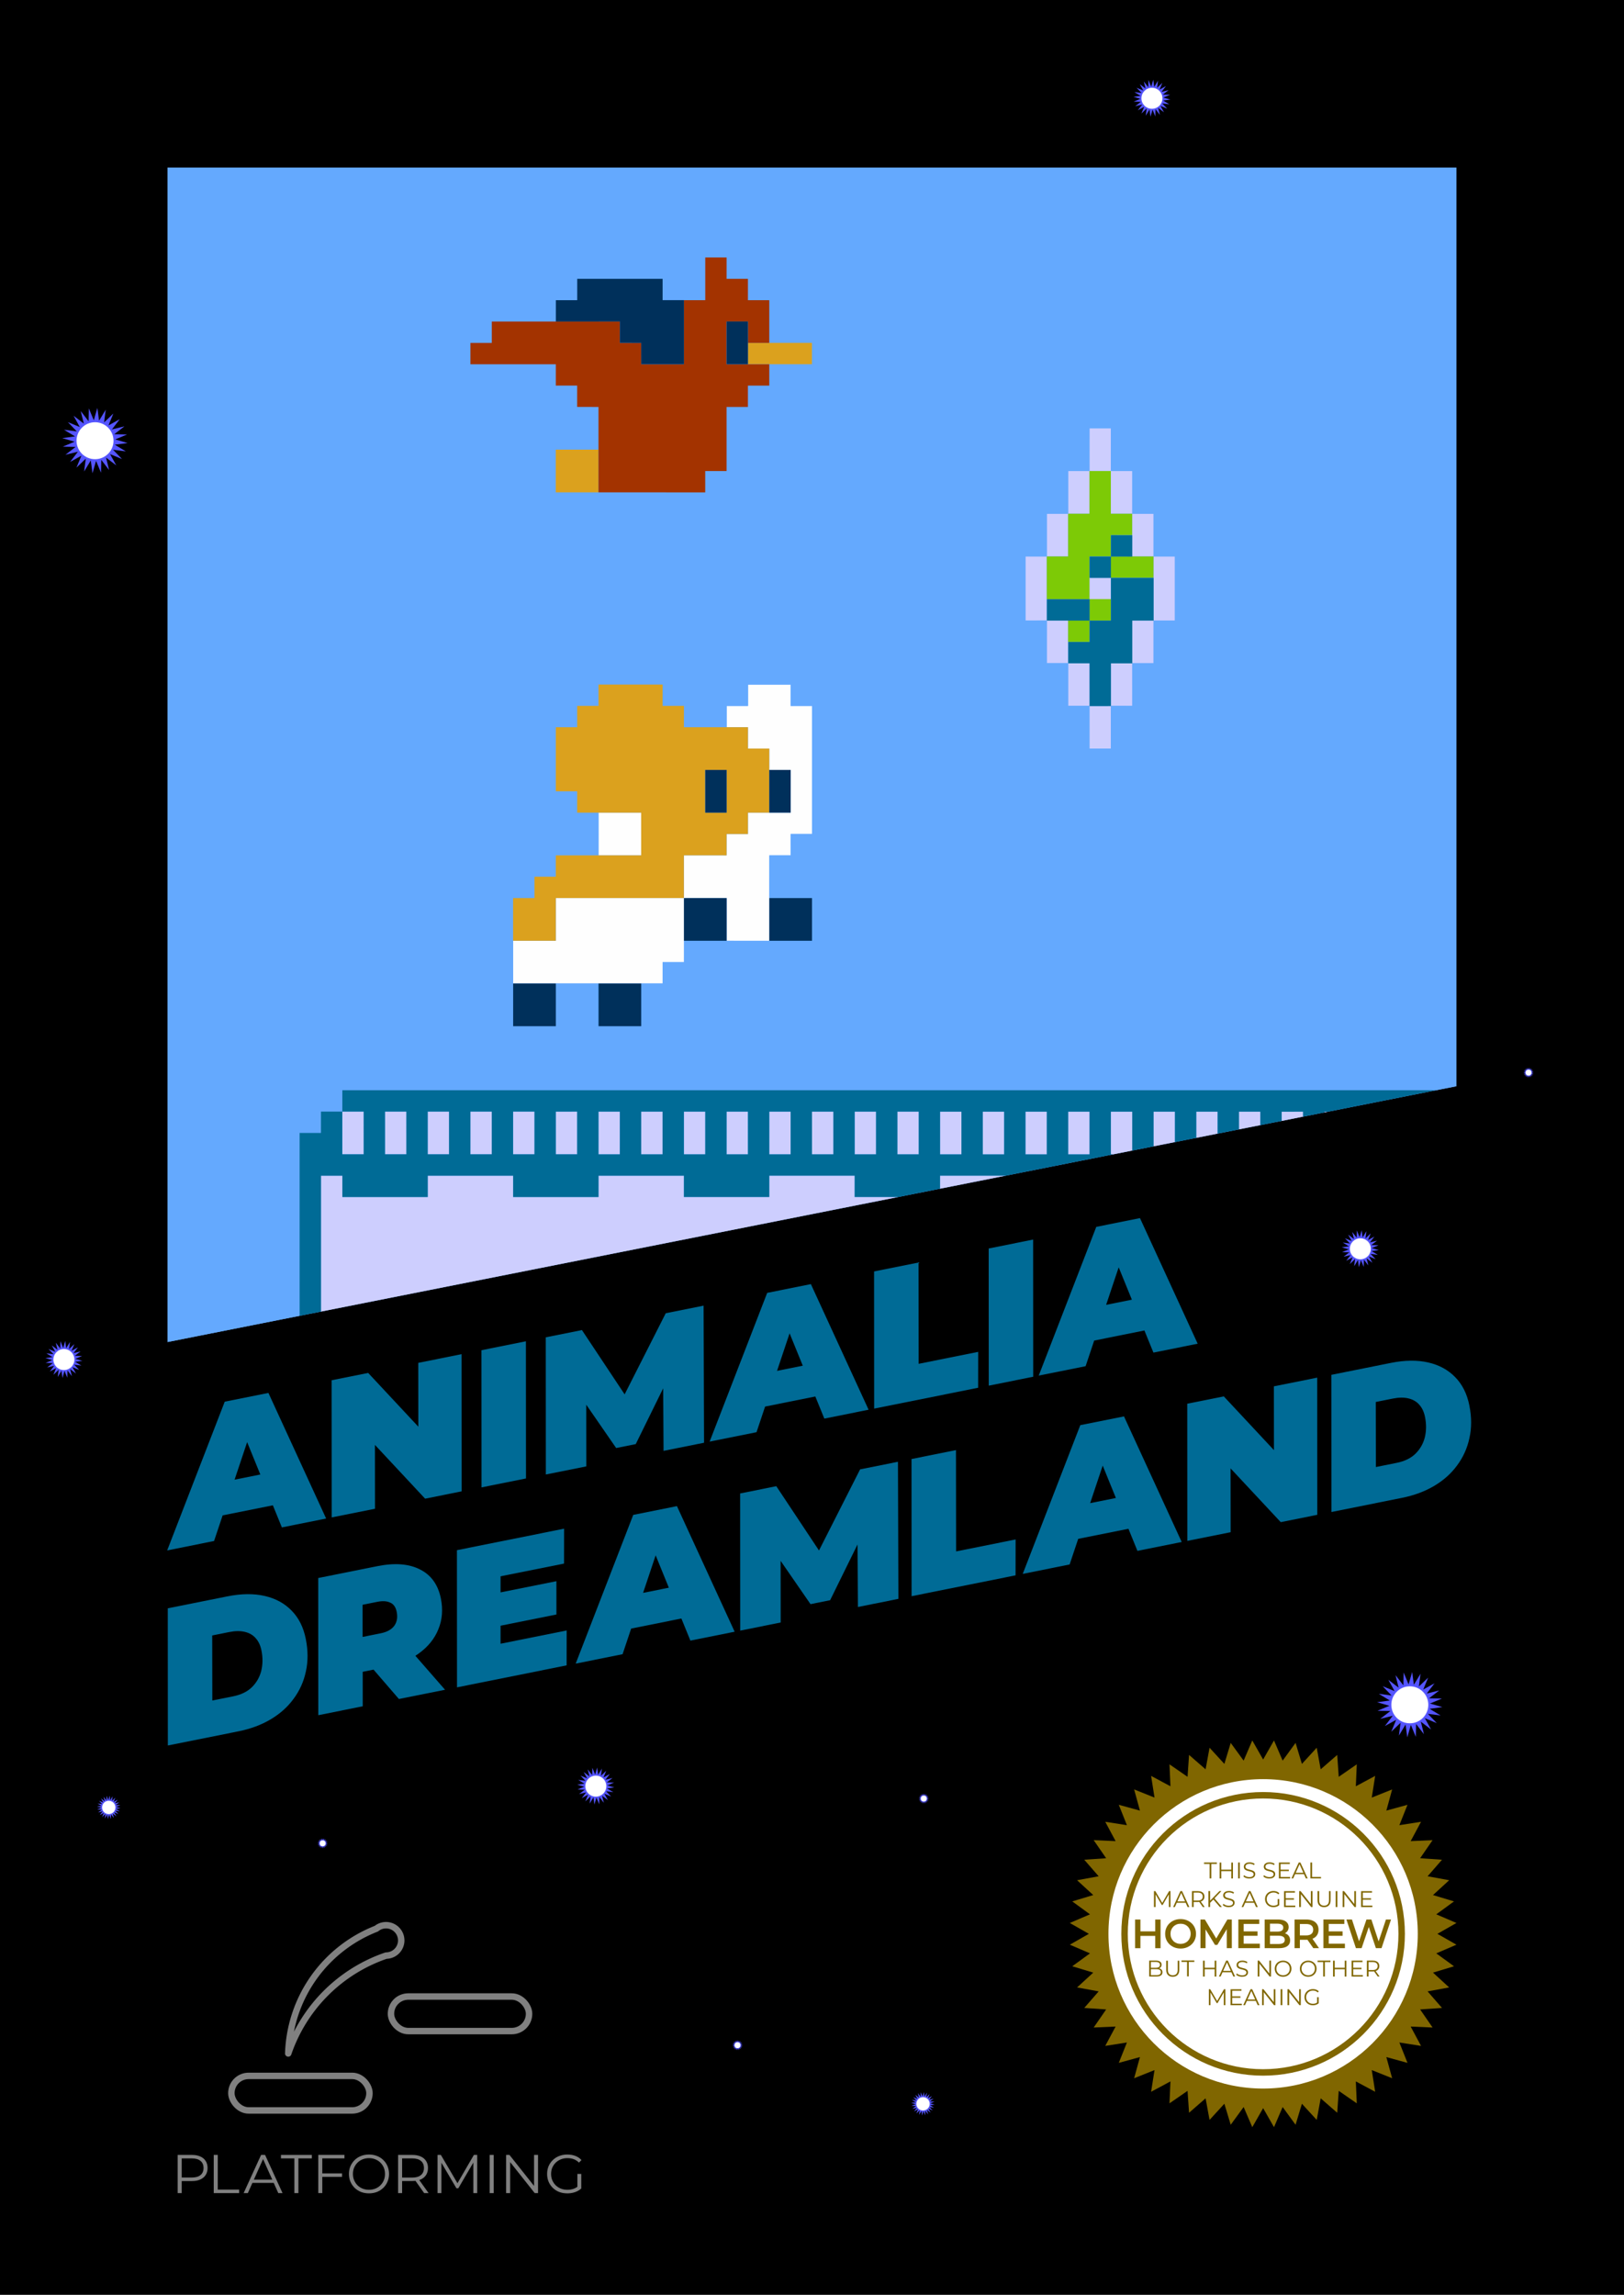 <?xml version="1.0" encoding="UTF-8"?>
<svg width="126mm" height="178mm" version="1.1" viewBox="0 0 126 178" xmlns="http://www.w3.org/2000/svg"><defs><filter id="b" x="-.05" y="-.05" width="1.1" height="1.1" color-interpolation-filters="sRGB"><feGaussianBlur stdDeviation="0.233"/></filter><filter id="a" x="-.182" y="-.182" width="1.364" height="1.364" color-interpolation-filters="sRGB"><feGaussianBlur stdDeviation="0.549"/></filter><clipPath id="c"><path d="m175.04-145.59 96.593-25.881 18.441 68.825-91.457 45.048z" fill="#64a9fe" stroke-linecap="round" stroke-linejoin="round" stroke-width=".332" style="paint-order:markers fill stroke"/></clipPath></defs>
<g id="s">
<path d="m51.594 69.585-2.189-0.285 1.529 1.592-2.04-0.842 1.065 1.933-1.753-1.341 0.528 2.143-1.346-1.75-0.044 2.207-0.847-2.038-0.614 2.12-0.291-2.188-1.142 1.889 0.285-2.189-1.592 1.529 0.842-2.04-1.933 1.065 1.341-1.753-2.143 0.528 1.75-1.346-2.207-0.044 2.038-0.847-2.12-0.614 2.188-0.291-1.889-1.142 2.189 0.285-1.529-1.592 2.04 0.842-1.065-1.933 1.753 1.341-0.528-2.143 1.346 1.75 0.044-2.207 0.847 2.038 0.614-2.12 0.291 2.188 1.142-1.889-0.285 2.189 1.592-1.529-0.842 2.04 1.933-1.065-1.341 1.753 2.143-0.528-1.75 1.346 2.207 0.044-2.038 0.847 2.12 0.614-2.188 0.291z" fill="#55f" filter="url(#b)" style="paint-order:markers fill stroke"/><circle transform="matrix(.874 0 0 .874 5.852 8.56)" cx="46.302" cy="67.733" r="3.622" fill="#fff" filter="url(#a)" style="mix-blend-mode:normal;paint-order:markers fill stroke"/></g>
<path id="st" d="m0 0v-1.122h-0.434v-0.113h0.998v0.113h-0.434v1.122z"/>
<path id="sh" d="m0 0h0.129v1.235h-0.129zm-0.773 1.235h-0.131v-1.235h0.131zm0.785-0.57h-0.799v-0.115h0.799z"/>
<path id="si" d="m0 0v-1.235h0.131v1.235z"/>
<path id="ss" d="m0 0q-0.138 0-0.265-0.044-0.125-0.046-0.194-0.116l0.051-0.101q0.065 0.064 0.175 0.108 0.111 0.042 0.233 0.042 0.116 0 0.189-0.028 0.074-0.03 0.108-0.079 0.035-0.049 0.035-0.109 0-0.072-0.042-0.116-0.041-0.044-0.108-0.069-0.067-0.026-0.148-0.046-0.081-0.019-0.162-0.041-0.081-0.023-0.15-0.06-0.067-0.037-0.109-0.097-0.041-0.062-0.041-0.161 0-0.092 0.048-0.168 0.049-0.078 0.15-0.123 0.101-0.048 0.258-0.048 0.104 0 0.206 0.03 0.102 0.028 0.176 0.079l-0.044 0.104q-0.079-0.053-0.169-0.078-0.088-0.025-0.171-0.025-0.111 0-0.183 0.03-0.072 0.03-0.108 0.081-0.034 0.049-0.034 0.113 0 0.072 0.041 0.116 0.042 0.044 0.109 0.069 0.069 0.025 0.15 0.044 0.081 0.019 0.161 0.042 0.081 0.023 0.148 0.06 0.069 0.035 0.109 0.095 0.042 0.06 0.042 0.157 0 0.09-0.049 0.168-0.049 0.076-0.152 0.123-0.101 0.046-0.259 0.046z"/>
<path id="se" d="m0 0h0.653v0.111h-0.653zm0.014 0.57h0.743v0.113h-0.873v-1.235h0.847v0.113h-0.716z"/>
<path id="sa" d="m0 0 0.564-1.235h0.129l0.564 1.235h-0.138l-0.519-1.159h0.053l-0.519 1.159zm0.222-0.33 0.039-0.106h0.718l0.039 0.106z"/>
<path id="sm" d="m0 0v-1.235h0.108l0.564 0.963h-0.056l0.559-0.963h0.108v1.235h-0.125v-1.039h0.03l-0.515 0.882h-0.062l-0.519-0.882h0.034v1.039z"/>
<path id="sr" d="m0 0v-1.235h0.462q0.157 0 0.27 0.051 0.113 0.049 0.173 0.145 0.062 0.093 0.062 0.228 0 0.131-0.062 0.226-0.06 0.093-0.173 0.145-0.113 0.049-0.27 0.049h-0.39l0.058-0.06v0.452zm0.843 0-0.318-0.448h0.141l0.319 0.448zm-0.713-0.441-0.058-0.062h0.386q0.185 0 0.28-0.081 0.097-0.081 0.097-0.228 0-0.148-0.097-0.229-0.095-0.081-0.28-0.081h-0.386l0.058-0.062z"/>
<path id="sg" d="m0 0q-0.141 0-0.261-0.046-0.118-0.048-0.206-0.132-0.086-0.085-0.136-0.199-0.048-0.115-0.048-0.25t0.048-0.25q0.049-0.115 0.138-0.199 0.088-0.085 0.206-0.131 0.12-0.048 0.261-0.048t0.258 0.044q0.118 0.044 0.201 0.134l-0.081 0.083q-0.078-0.078-0.171-0.111-0.093-0.034-0.201-0.034-0.115 0-0.212 0.039-0.095 0.037-0.168 0.108-0.07 0.069-0.111 0.162-0.039 0.092-0.039 0.203 0 0.109 0.039 0.203 0.041 0.093 0.111 0.164 0.072 0.069 0.168 0.108 0.097 0.037 0.21 0.037 0.106 0 0.199-0.032 0.095-0.032 0.175-0.108l0.074 0.099q-0.088 0.078-0.206 0.118-0.118 0.039-0.247 0.039zm0.328-0.173v-0.455h0.125v0.471z"/>
<path id="sn" d="m0 0v-1.235h0.108l0.852 1.072h-0.056v-1.072h0.129v1.235h-0.108l-0.85-1.072h0.056v1.072z"/>
<path id="su" d="m0 0q-0.236 0-0.372-0.136t-0.136-0.402v-0.707h0.131v0.702q0 0.219 0.099 0.323 0.099 0.104 0.279 0.104 0.182 0 0.28-0.104 0.099-0.104 0.099-0.323v-0.702h0.127v0.707q0 0.266-0.136 0.402-0.134 0.136-0.37 0.136z"/>
<path id="so" d="m0 0q-0.139 0-0.259-0.046-0.118-0.048-0.206-0.132-0.086-0.086-0.136-0.199-0.048-0.115-0.048-0.25t0.048-0.249q0.049-0.115 0.136-0.199 0.088-0.086 0.206-0.132 0.118-0.048 0.259-0.048 0.139 0 0.258 0.048 0.118 0.046 0.205 0.131 0.088 0.085 0.136 0.199 0.049 0.115 0.049 0.25t-0.049 0.25q-0.048 0.115-0.136 0.199-0.086 0.085-0.205 0.132-0.118 0.046-0.258 0.046zm0-0.116q0.111 0 0.205-0.037 0.095-0.039 0.164-0.108 0.07-0.071 0.109-0.162 0.039-0.093 0.039-0.205 0-0.111-0.039-0.203-0.039-0.093-0.109-0.162-0.069-0.07-0.164-0.108-0.093-0.039-0.205-0.039-0.111 0-0.206 0.039-0.095 0.037-0.166 0.108-0.069 0.069-0.109 0.162-0.039 0.092-0.039 0.203 0 0.109 0.039 0.203 0.041 0.093 0.109 0.164 0.071 0.069 0.166 0.108 0.095 0.037 0.206 0.037z"/>
<path id="me" d="m0 0h1.105v0.34h-1.105zm0.032 0.953h1.254v0.346h-1.667v-2.223h1.622v0.346h-1.21z"/>
<path id="la" d="m0 0 4.466-11.537 3.39-0.68 4.478 9.743-3.434 0.689-3.384-8.306 1.345-0.27-3.222 9.63zm2.653-2.387 0.875-2.76 4.706-0.944 0.878 2.408z"/>
<path id="ln" d="m0 0-0.006-10.64 2.835-0.569 5.092 5.455-1.198 0.24-0.007-6.475 3.361-0.674 0.006 10.64-2.835 0.569-5.092-5.455 1.198-0.24 0.007 6.475z"/>
<path id="li" d="m0 0-0.006-10.64 3.449-0.692 0.006 10.64z"/>
<path id="lm" d="m0 0-0.006-10.64 2.806-0.563 4.072 6.13-1.491 0.299 3.921-7.734 2.937-0.589 0.035 10.634-3.142 0.63-0.035-5.709 0.491-0.129-2.613 5.313-1.52 0.305-2.914-4.219 0.593-0.073 0.006 5.715z"/>
<path id="ll" d="m0 0-6e-3 -10.64 3.449-0.692 0.01 7.857 4.618-0.926-0.004 2.783z"/>
<path id="ld" d="m0 0-0.006-10.64 4.618-0.926q1.622-0.325 2.897-0.034 1.275 0.292 2.099 1.145 0.822 0.838 1.092 2.183 0.273 1.359 0.007 2.537-0.251 1.175-0.958 2.123-0.692 0.945-1.779 1.588t-2.49 0.925zm3.45-3.489 1.607-0.322q0.921-0.185 1.455-0.702 0.546-0.535 0.733-1.272 0.184-0.751 0.017-1.584-0.12-0.599-0.451-0.959-0.316-0.362-0.842-0.485-0.512-0.125-1.213 0.015l-1.315 0.264z"/>
<rect id="p" x="0" y="0" width="10.714" height="2.679" rx="1.339"/>
<g transform="translate(-23,178)"><rect transform="scale(-1,1)" x="-149" y="-178" width="126" height="178" style="paint-order:markers fill stroke"/>
</g><g transform="translate(-23 -34.5)"><g transform="matrix(.453 0 0 .453 9.39 37.99)">
<use href="#s" x="0" y="0"/>
</g><g transform="matrix(.257 0 0 .257 116.64 113.95)">
<use href="#s" x="0" y="0"/>
</g><g transform="matrix(.257 0 0 .257 16.054 122.54)">
<use href="#s" x="0" y="0"/>
</g><g transform="matrix(.257 0 0 .257 57.325 155.63)">
<use href="#s" x="0" y="0"/>
</g><g transform="matrix(.163 0 0 .163 87.063 186.64)">
<use href="#s" x="0" y="0"/>
</g><g transform="matrix(.163 0 0 .163 23.888 163.65)">
<use href="#s" x="0" y="0"/>
</g><g transform="matrix(.257 0 0 .257 100.47 24.71)">
<use href="#s" x="0" y="0"/>
</g><g transform="matrix(.072 0 0 .072 76.887 188.26)">
<use href="#s" x="0" y="0"/>
</g><g transform="matrix(.072 0 0 .072 91.338 169.13)">
<use href="#s" x="0" y="0"/>
</g><g transform="matrix(.072 0 0 .072 44.698 172.6)">
<use href="#s" x="0" y="0"/>
</g><g transform="matrix(.072 0 0 .072 138.26 112.82)">
<use href="#s" x="0" y="0"/>
</g><g transform="matrix(.453 0 0 .453 111.4 136.04)">
<use href="#s" x="0" y="0"/>
</g>
</g><g transform="translate(-23 -34.5)">
<path transform="translate(3.9096e-7 212.5)" d="m36-165h100v71.253l-100 19.843z" fill="#64a9fe" stroke-linecap="round" stroke-linejoin="round" stroke-width=".332" style="paint-order:markers fill stroke"/><g transform="rotate(15 -627.81 -577.11)" clip-path="url(#c)" stroke-width=".052">
<path d="m216.89-93.001-0.429-1.6 3.2-0.857-0.857-3.2 9.599-2.572-0.857-3.2 3.2-0.857-0.214-0.8-0.214-0.8 1.6-0.429-0.214-0.8-0.214-0.8 3.2-0.857-0.429-1.6-0.429-1.6-0.8 0.214-0.8 0.214-0.214-0.8-0.214-0.8-1.6 0.429-0.214-0.8-0.214-0.8-0.8 0.214-0.8 0.214-0.214-0.8-0.214-0.8 0.8-0.214 0.8-0.214-0.214-0.8-0.214-0.8 3.2-0.857 0.214 0.8 0.214 0.8 1.6-0.429 2.572 9.599-1.6 0.429 0.429 1.6-0.8 0.214-0.8 0.214 1.715 6.399-3.2 0.857-0.857-3.2-3.2 0.857 0.643 2.4 0.643 2.4-1.6 0.429 0.214 0.8 0.214 0.8-11.199 3.001zm3.827-11.314-0.429-1.6 3.2-0.857 0.857 3.2-3.2 0.857z" fill="#fefefe"/>
<path d="m250.97-145-1.6 0.429 0.428 1.6 0.429 1.599 0.8-0.214 0.8-0.214-0.429-1.6zm0.857 3.2 0.428 1.6 0.429 1.599 0.8-0.214 0.799-0.214-0.428-1.6-0.429-1.6-0.8 0.214zm2.457 2.771 0.429 1.6 0.428 1.6 1.6-0.429-0.428-1.6-0.429-1.6-0.8 0.214zm2.457 2.771 0.643 2.4 0.643 2.4 1.6-0.429-0.643-2.4-0.643-2.399-0.8 0.214zm1.286 4.8-0.8 0.214-0.8 0.214 0.429 1.6 0.428 1.6 0.8-0.214 0.8-0.214-0.429-1.6zm-0.743 3.628-0.8 0.214-0.8 0.214 0.429 1.6 0.428 1.6 1.6-0.429-0.428-1.599zm-0.743 3.628-0.8 0.214-0.8 0.214 0.429 1.6 0.429 1.6 0.799-0.214 0.8-0.214-0.428-1.6zm-1.6 0.428-0.428-1.599-0.429-1.6-0.799 0.214-0.8 0.214 0.428 1.6 0.429 1.6 0.8-0.214zm-2.457-2.771-0.429-1.599-0.428-1.6-0.8 0.214-0.8 0.214 0.428 1.6 0.429 1.6 0.8-0.214zm-2.457-2.771-0.643-2.4-0.643-2.399-0.8 0.214-0.8 0.214 0.643 2.4 0.643 2.4 0.8-0.214zm-1.286-4.799 0.8-0.214 0.8-0.214-0.429-1.6-0.428-1.599-0.8 0.214-0.8 0.214 0.429 1.6zm0.743-3.628 1.6-0.429-0.429-1.6-0.428-1.6-0.8 0.214-0.8 0.214 0.428 1.6zm4.486 3.942-1.6 0.429 0.214 0.799 0.214 0.8 0.8-0.214 0.8-0.214-0.214-0.8zm34.714 33.565-0.8 0.214-0.8 0.214 0.428 1.6 0.429 1.6 0.8-0.214 0.8-0.214-0.429-1.6zm3.628 0.743-0.8 0.214-0.8 0.214 0.214 0.8 0.214 0.8 0.8-0.214 0.799-0.214-0.214-0.799zm-6.828 0.115-0.8 0.214-0.8 0.214 0.429 1.6 0.428 1.6 0.8-0.214 0.8-0.214-0.428-1.6zm-3.2 0.857-0.799 0.214-0.8 0.214 0.428 1.6 0.429 1.6 0.8-0.214 0.799-0.214-0.428-1.6zm-3.199 0.857-1.6 0.429 0.428 1.599 0.429 1.6 0.8-0.214 0.8-0.214-0.429-1.6zm-3.2 0.857-1.6 0.429 0.429 1.599 0.428 1.6 0.8-0.214 0.8-0.214-0.428-1.6zm17.284 0.513-1.6 0.429 0.429 1.6-6.4 1.715-0.214-0.8-0.214-0.8-6.399 1.715 0.214 0.8 0.214 0.8-6.399 1.715-0.214-0.8-0.214-0.8-3.199 0.857-3.2 0.857 0.214 0.8 0.214 0.8-3.199 0.857-3.2 0.857-0.214-0.8-0.214-0.8-6.4 1.715 0.429 1.6-6.4 1.715-0.214-0.8-0.214-0.799-6.399 1.715 0.214 0.8 0.214 0.799-3.2 0.857-3.199 0.858-0.214-0.8-0.214-0.8-3.199 0.857-3.2 0.857 0.214 0.8 0.214 0.8-3.199 0.857-3.2 0.857-0.214-0.8-0.214-0.8-6.4 1.715 0.429 1.6-6.399 1.715-0.429-1.6-1.6 0.429 2.572 9.599 2.572 9.599 30.056-8.054h46.023v-12.332l10.312-2.763-2.572-9.599zm-20.484 0.345-0.799 0.214-0.8 0.214 0.428 1.599 0.429 1.6 0.8-0.214 0.799-0.214-0.428-1.6zm-3.199 0.857-1.6 0.429 0.428 1.6 0.429 1.599 0.8-0.214 0.8-0.214-0.429-1.6zm-3.2 0.857-1.6 0.429 0.429 1.6 0.428 1.599 0.8-0.214 0.8-0.214-0.428-1.6zm-3.2 0.857-0.799 0.214-0.8 0.214 0.428 1.6 0.429 1.599 0.8-0.214 0.8-0.214-0.429-1.6zm-3.199 0.857-1.6 0.429 0.428 1.6 0.429 1.599 0.8-0.214 0.8-0.214-0.429-1.6zm-3.2 0.857-1.6 0.429 0.429 1.6 0.428 1.6 1.6-0.429-0.428-1.6zm-3.2 0.857-0.799 0.214-0.8 0.214 0.428 1.6 0.429 1.6 1.6-0.429-0.429-1.6zm-3.199 0.857-1.6 0.429 0.429 1.6 0.428 1.6 1.6-0.429-0.429-1.6zm-3.2 0.858-0.8 0.214-0.8 0.214 0.429 1.6 0.428 1.6 1.6-0.429-0.428-1.6zm-3.2 0.857-0.799 0.214-0.8 0.214 0.428 1.6 0.429 1.6 1.6-0.429-0.429-1.6zm-3.199 0.857-0.8 0.214-0.8 0.214 0.429 1.6 0.428 1.6 1.6-0.429-0.429-1.6zm-3.2 0.857-0.8 0.214-0.8 0.214 0.429 1.6 0.428 1.6 1.6-0.429-0.428-1.6zm-3.199 0.857-0.8 0.214-0.8 0.214 0.428 1.6 0.429 1.6 1.6-0.429-0.429-1.599zm-3.2 0.857-0.8 0.214-0.8 0.214 0.429 1.6 0.428 1.6 1.6-0.429-0.429-1.599zm-3.2 0.857-0.8 0.214-0.8 0.214 0.429 1.6 0.428 1.6 1.6-0.429-0.428-1.599zm-3.199 0.857-0.8 0.214-0.8 0.214 0.428 1.6 0.429 1.6 0.8-0.214 0.8-0.214-0.429-1.6zm-3.2 0.857-0.8 0.214-0.8 0.214 0.429 1.6 0.428 1.6 0.8-0.214 0.8-0.214-0.429-1.6zm-3.2 0.857-0.8 0.214-0.8 0.214 0.429 1.6 0.428 1.6 0.8-0.214 0.8-0.214-0.428-1.6zm-3.199 0.857-1.6 0.429 0.428 1.599 0.429 1.6 0.8-0.214 0.8-0.214-0.429-1.6zm-3.2 0.857-1.6 0.429 0.429 1.599 0.428 1.6 0.8-0.214 0.8-0.214-0.429-1.6zm-3.2 0.857-1.6 0.429 0.429 1.599 0.428 1.6 0.8-0.214 0.8-0.214-0.428-1.6z" fill="#cdcefe"/>
<path d="m183.81-101.28-13.717-51.194 102.39-27.435 21.433 79.991-1.6 0.429-0.214-0.8-0.214-0.8-0.8 0.214-0.8 0.214-0.214-0.8-0.214-0.8-83.19 22.291 0.214 0.8 0.214 0.8-1.6 0.429 0.214 0.8 0.214 0.8-1.6 0.429 6.001 22.397-12.799 3.429zm37.14 10.624-0.429-1.6 3.2-0.857 0.857 3.2 3.2-0.857-0.429-1.6-0.429-1.6 1.6-0.429-0.214-0.8-0.214-0.8 0.8-0.214 0.8-0.214-0.214-0.8-0.214-0.8 9.599-2.572-0.429-1.6-0.429-1.6-3.2 0.857-0.857-3.2 1.6-0.429-0.214-0.8-0.214-0.8 0.8-0.214 0.8-0.214-1.286-4.799-1.286-4.799-0.8 0.214-0.8 0.214-0.214-0.8-0.214-0.8-3.2 0.857 0.214 0.8 0.214 0.8-1.6 0.429 0.214 0.8 0.214 0.8-3.2 0.857-0.214-0.8-0.214-0.8-0.8 0.214-0.8 0.214-0.214-0.8-0.214-0.8-4.799 1.286 0.214 0.8 0.214 0.8-0.8 0.214-0.8 0.214 0.214 0.8 0.214 0.8-0.8 0.214-0.8 0.214 0.643 2.4 0.643 2.4 0.8-0.214 0.8-0.214 0.214 0.8 0.214 0.8 1.6-0.429 0.857 3.2-3.2 0.857 0.214 0.8 0.214 0.8-1.6 0.429 0.214 0.8 0.214 0.8-1.6 0.429 2.572 9.599 3.2-0.857zm36.022-31.943-0.429-1.6 0.8-0.214 0.8-0.214-0.857-3.2 0.8-0.214 0.8-0.214-0.429-1.6-0.429-1.6 0.8-0.214 0.8-0.214-0.643-2.4-0.643-2.4-1.6 0.429-0.857-3.2-1.6 0.429-0.857-3.2-0.8 0.214-0.8 0.214-0.429-1.6-0.429-1.6-0.8 0.214-0.8 0.214 0.857 3.2-0.8 0.214-0.8 0.214 0.857 3.2-1.6 0.429 0.857 3.2-1.6 0.429 0.643 2.4 0.643 2.4 1.6-0.429 0.857 3.2 1.6-0.429 0.429 1.6 0.429 1.6 1.6-0.429 0.429 1.6 0.429 1.6 1.6-0.429zm-35.326-10.253-0.214-0.8 1.6-0.429-0.643-2.4-0.643-2.4 1.6-0.429-0.214-0.8-0.214-0.8 0.8-0.214 0.8-0.214-0.214-0.8-0.214-0.8 3.2-0.857-0.214-0.8-0.214-0.8-3.2 0.857-0.857-3.2-1.6 0.429-0.214-0.8-0.214-0.8-0.8 0.214-0.8 0.214-0.214-0.8-0.214-0.8-1.6 0.429 0.429 1.6 0.429 1.6-1.6 0.429-1.6 0.429-0.214-0.8-0.214-0.8-6.399 1.715 0.214 0.8 0.214 0.8-0.8 0.214-0.8 0.214 0.214 0.8 0.214 0.8-4.799 1.286 0.214 0.8 0.214 0.8-1.6 0.429 0.214 0.8 0.214 0.8 6.399-1.715 0.214 0.8 0.214 0.8 0.8-0.214 0.8-0.214 0.214 0.8 0.214 0.8 1.6-0.429 0.429 1.6 0.429 1.6-3.2 0.857 0.857 3.2 11.199-3.001z" fill="#64a9fe"/>
<path d="m216.03-96.2-0.429-1.6 1.6-0.429-0.214-0.8-0.214-0.8 0.8-0.214 0.8-0.214-0.214-0.8-0.214-0.8 6.399-1.715-0.857-3.2-4.799 1.286-0.214-0.8-0.214-0.8-1.6 0.429-0.643-2.4-0.643-2.4 1.6-0.429-0.214-0.8-0.214-0.8 1.6-0.429-0.214-0.8-0.214-0.8 2.4-0.643 2.4-0.643 0.214 0.8 0.214 0.8 1.6-0.429 0.214 0.8 0.214 0.8 4.799-1.286 0.214 0.8 0.214 0.8 0.8-0.214 0.8-0.214 0.643 2.4 0.643 2.4-0.8 0.214-0.8 0.214 0.214 0.8 0.214 0.8-0.8 0.214-0.8 0.214 0.214 0.8 0.214 0.8-3.2 0.857 0.429 1.6 0.429 1.6-9.599 2.572 0.857 3.2-3.2 0.857zm13.426-13.886-0.429-1.6-0.8 0.214-0.8 0.214 0.429 1.6 0.429 1.6 0.8-0.214 0.8-0.214zm-19.229-20.568-0.429-1.6 3.2-0.857 0.857 3.2-3.2 0.857zm12.041-12.657-0.214-0.8 4.799-1.286 0.214 0.8 0.214 0.8-4.799 1.286z" fill="#dba11e"/>
<path d="m251.84-128.94-0.214-0.8 1.6-0.429-0.214-0.8-0.214-0.8-3.2 0.857-0.429-1.6-0.429-1.6 0.8-0.214 0.8-0.214-0.429-1.6-0.429-1.6 1.6-0.429-0.429-1.6-0.429-1.6 1.6-0.429 0.857 3.2 1.6-0.429 0.214 0.8 0.214 0.8-1.6 0.429 0.214 0.8 0.214 0.8 3.2-0.857 0.214 0.8 0.214 0.8-3.2 0.857-0.214-0.8-0.214-0.8-0.8 0.214-0.8 0.214 0.429 1.6 0.429 1.6 1.6-0.429 0.214 0.8 0.214 0.8-1.6 0.429 0.214 0.8 0.214 0.8-1.6 0.429z" fill="#7dca06"/>
<path d="m207.32-64.717-3.001-11.199 1.6-0.429-0.214-0.8-0.214-0.8 1.6-0.429-0.214-0.8-0.214-0.8 83.19-22.291 0.214 0.8 0.214 0.8 1.6-0.429 0.214 0.8 0.214 0.8 1.6-0.429 6.001 22.397-1.6 0.429-2.572-9.599-2.572-9.599-1.6 0.429 0.429 1.6-6.399 1.715-0.214-0.8-0.214-0.8-6.399 1.715 0.214 0.8 0.214 0.8-6.399 1.715-0.214-0.8-0.214-0.8-6.399 1.715 0.214 0.8 0.214 0.8-6.399 1.715-0.214-0.8-0.214-0.8-6.399 1.715 0.214 0.8 0.214 0.8-6.399 1.715-0.214-0.8-0.214-0.8-6.399 1.715 0.429 1.6-6.399 1.715-0.214-0.8-0.214-0.8-6.399 1.715 0.214 0.8 0.214 0.8-6.399 1.715-0.214-0.8-0.214-0.8-6.399 1.715 0.214 0.8 0.214 0.8-6.399 1.715-0.214-0.8-0.214-0.8-1.6 0.429 5.144 19.198-1.6 0.429zm1.799-12.485-0.429-1.6-1.6 0.429 0.429 1.6 0.429 1.6 1.6-0.429zm3.2-0.857-0.429-1.6-1.6 0.429 0.429 1.6 0.429 1.6 1.6-0.429zm3.2-0.857-0.429-1.6-1.6 0.429 0.857 3.2 1.6-0.429zm3.2-0.857-0.429-1.6-1.6 0.429 0.857 3.2 1.6-0.429zm3.2-0.857-0.429-1.6-1.6 0.429 0.857 3.2 1.6-0.429zm3.2-0.857-0.429-1.6-1.6 0.429 0.857 3.2 1.6-0.429zm3.2-0.857-0.429-1.6-1.6 0.429 0.857 3.2 1.6-0.429zm3.2-0.857-0.429-1.6-1.6 0.429 0.857 3.2 1.6-0.429zm3.2-0.857-0.429-1.6-1.6 0.429 0.857 3.2 1.6-0.429zm3.2-0.857-0.429-1.6-1.6 0.429 0.857 3.2 1.6-0.429zm3.2-0.857-0.429-1.6-1.6 0.429 0.857 3.2 1.6-0.429zm3.2-0.857-0.429-1.6-1.6 0.429 0.857 3.2 1.6-0.429zm3.2-0.857-0.429-1.6-1.6 0.429 0.857 3.2 1.6-0.429zm3.2-0.857-0.429-1.6-1.6 0.429 0.857 3.2 1.6-0.429zm3.2-0.857-0.429-1.6-1.6 0.429 0.429 1.6 0.429 1.6 1.6-0.429zm3.2-0.857-0.429-1.6-1.6 0.429 0.429 1.6 0.429 1.6 1.6-0.429zm3.2-0.857-0.429-1.6-1.6 0.429 0.857 3.2 1.6-0.429zm3.2-0.857-0.429-1.6-1.6 0.429 0.857 3.2 1.6-0.429zm3.2-0.857-0.429-1.6-1.6 0.429 0.857 3.2 1.6-0.429zm3.2-0.857-0.429-1.6-1.6 0.429 0.857 3.2 1.6-0.429zm3.2-0.857-0.429-1.6-1.6 0.429 0.857 3.2 1.6-0.429zm3.2-0.857-0.429-1.6-1.6 0.429 0.857 3.2 1.6-0.429zm3.2-0.857-0.429-1.6-1.6 0.429 0.857 3.2 1.6-0.429zm3.2-0.857-0.429-1.6-1.6 0.429 0.857 3.2 1.6-0.429zm3.2-0.857-0.429-1.6-1.6 0.429 0.857 3.2 1.6-0.429zm3.2-0.857-0.429-1.6-1.6 0.429 0.857 3.2 1.6-0.429zm3.414-0.057-0.214-0.8-1.6 0.429 0.214 0.8 0.214 0.8 1.6-0.429zm-38.013-26.68-0.429-1.6-1.6 0.429-0.214-0.8-0.214-0.8 0.8-0.214 0.8-0.214-0.214-0.8-0.214-0.8-3.2 0.857-0.214-0.8-0.214-0.8 3.2-0.857 0.214 0.8 0.214 0.8 0.8-0.214 0.8-0.214-0.857-3.2-1.6 0.429-0.214-0.8-0.214-0.8 1.6-0.429-0.214-0.8-0.214-0.8 0.8-0.214 0.8-0.214 0.214 0.8 0.214 0.8-0.8 0.214-0.8 0.214 0.214 0.8 0.214 0.8 3.2-0.857 0.429 1.6 0.429 1.6-1.6 0.429 0.429 1.6 0.429 1.6-1.6 0.429 0.429 1.6 0.429 1.6-1.6 0.429z" fill="#006b96"/>
<path d="m213-133.11-0.857-3.2-0.8 0.214-0.8 0.214-0.214-0.8-0.214-0.8-1.6 0.429-0.214-0.8-0.214-0.8-6.399 1.715-0.214-0.8-0.214-0.8 1.6-0.429-0.214-0.8-0.214-0.8 9.599-2.572 0.214 0.8 0.214 0.8 1.6-0.429 0.214 0.8 0.214 0.8 3.2-0.857-0.643-2.4-0.643-2.4 0.8-0.214 0.8-0.214-0.429-1.6-0.429-1.6 0.8-0.214 0.8-0.214 0.214 0.8 0.214 0.8 1.6-0.429 0.214 0.8 0.214 0.8 0.8-0.214 0.8-0.214 0.429 1.6 0.429 1.6-1.6 0.429-0.214-0.8-0.214-0.8-0.8 0.214-0.8 0.214 0.857 3.2 3.2-0.857 0.214 0.8 0.214 0.8-1.6 0.429 0.214 0.8 0.214 0.8-0.8 0.214-0.8 0.214 0.643 2.4 0.643 2.4-0.8 0.214-0.8 0.214 0.429 1.6-7.999 2.143z" fill="#a33300"/>
<path d="m217.75-89.801-0.429-1.6 3.2-0.857 0.857 3.2-3.2 0.857zm6.399-1.715-0.429-1.6 3.2-0.857 0.429 1.6 0.429 1.6-3.2 0.857zm4.685-8.114-0.429-1.6 3.2-0.857 0.429 1.6 0.429 1.6-3.2 0.857zm6.399-1.715-0.429-1.6 3.2-0.857 0.857 3.2-3.2 0.857zm-7.372-8.313-0.429-1.6 1.6-0.429 0.429 1.6 0.429 1.6-1.6 0.429zm4.799-1.286-0.429-1.6 1.6-0.429 0.857 3.2-0.8 0.214-0.8 0.214zm-18.387-30.224-0.214-0.8-0.8 0.214-0.8 0.214-0.214-0.8-0.214-0.8-4.799 1.286-0.214-0.8-0.214-0.8 1.6-0.429-0.214-0.8-0.214-0.8 6.399-1.715 0.214 0.8 0.214 0.8 1.6-0.429 1.286 4.799-3.2 0.857zm6.185-2.515-0.429-1.6 1.6-0.429 0.857 3.2-0.8 0.214-0.8 0.214z" fill="#00305b"/>
</g>
<g aria-label="ANIMALIA DREAMLAND" fill="#006b96" stroke-width=".265">
<use href="#la" x="35.97" y="154.76"/>
<use href="#ln" x="48.735" y="152.2"/>
<use href="#li" x="60.36" y="149.87"/>
<use href="#lm" x="65.35" y="148.87"/>
<use href="#la" x="78.057" y="146.32"/>
<use href="#ll" x="90.822" y="143.76"/>
<use href="#li" x="99.714" y="141.98"/>
<use href="#la" x="103.59" y="141.2"/>
<use href="#ld" x="36.023" y="169.89"/>
<path d="m47.695 167.54-0.006-10.64 4.589-0.92q2.031-0.407 3.321 0.261 1.286 0.654 1.606 2.247 0.258 1.286-0.192 2.38-0.435 1.091-1.496 1.866-1.046 0.772-2.624 1.089l-3.303 0.662 1.551-1.816 0.002 4.18zm6.255-1.255-2.852-3.304 3.551-0.712 2.881 3.299zm-2.814-3.19-1.527-1.32 2.937-0.589q0.716-0.144 1.04-0.574 0.321-0.445 0.192-1.087-0.111-0.555-0.509-0.719-0.386-0.181-0.985-0.061l-2.674 0.536 1.519-1.977z"/>
<path d="m61.61 158.06 4.559-0.915 0.002 2.584-4.559 0.915zm0.227 3.937 5.129-1.029-0.004 2.707-8.505 1.706-0.006-10.64 8.315-1.668-0.004 2.707-4.925 0.988z"/>
<use href="#la" x="67.665" y="163.54"/>
<use href="#lm" x="80.43" y="160.98"/>
<use href="#ll" x="93.727" y="158.31"/>
<use href="#la" x="102.35" y="156.58"/>
<use href="#ln" x="115.12" y="154.02"/>
<use href="#ld" x="126.3" y="151.78"/>
</g>
<g fill="#806600">
<path transform="translate(3.9096e-7 212.5)" d="m120.16-43-0.671 1.564-1.003-1.375-0.492 1.629-1.15-1.254-0.307 1.674-1.283-1.117-0.117 1.698-1.401-0.967 0.074 1.701-1.5-0.804 0.264 1.681-1.581-0.63 0.45 1.641-1.641-0.45 0.63 1.581-1.681-0.264 0.804 1.5-1.701-0.074 0.967 1.401-1.698 0.117 1.117 1.283-1.674 0.307 1.254 1.15-1.629 0.492 1.375 1.003-1.564 0.671 1.478 0.842-1.478 0.842 1.564 0.672-1.375 1.002 1.629 0.492-1.254 1.15 1.674 0.306-1.117 1.284 1.698 0.117-0.967 1.4 1.701-0.073-0.804 1.5 1.681-0.264-0.63 1.581 1.641-0.45-0.45 1.641 1.581-0.631-0.264 1.682 1.5-0.804-0.074 1.7 1.401-0.967 0.117 1.698 1.283-1.118 0.307 1.674 1.15-1.254 0.492 1.629 1.003-1.375 0.671 1.564 0.842-1.478 0.842 1.478 0.672-1.564 1.002 1.375 0.492-1.629 1.15 1.254 0.306-1.674 1.284 1.118 0.117-1.698 1.4 0.967-0.073-1.7 1.5 0.804-0.264-1.682 1.581 0.631-0.45-1.641 1.641 0.45-0.631-1.581 1.682 0.264-0.804-1.5 1.7 0.073-0.967-1.4 1.698-0.117-1.118-1.284 1.674-0.306-1.254-1.15 1.629-0.492-1.375-1.002 1.564-0.672-1.478-0.842 1.478-0.842-1.564-0.671 1.375-1.003-1.629-0.492 1.254-1.15-1.674-0.307 1.118-1.283-1.698-0.117 0.967-1.401-1.7 0.074 0.804-1.5-1.682 0.264 0.631-1.581-1.641 0.45 0.45-1.641-1.581 0.63 0.264-1.681-1.5 0.804 0.073-1.701-1.4 0.967-0.117-1.698-1.284 1.117-0.306-1.674-1.15 1.254-0.492-1.629-1.002 1.375-0.672-1.564-0.842 1.478z"/>
<path transform="translate(3.9096e-7 212.5)" d="m121-40c-6.627 1.16e-4 -12 5.372-12 12-1.7e-4 6.628 5.372 12 12 12 6.628 1.66e-4 12-5.373 12-12-1.2e-4 -6.627-5.373-12-12-12zm0 1c6.075-1.99e-4 11 4.925 11 11 2e-4 6.075-4.925 11.001-11 11-6.075-8.3e-5 -11-4.925-11-11 9e-5 -6.075 4.925-11 11-11zm0 0.5c-5.799 2.1e-4 -10.499 4.701-10.5 10.5-7e-5 5.799 4.701 10.5 10.5 10.5 5.799 7.2e-5 10.5-4.701 10.5-10.5-2.1e-4 -5.799-4.701-10.5-10.5-10.5z" fill="#fff"/>
<g aria-label="THIS SEAL MARKS A GENUINE">
<use href="#st" x="116.85" y="180.2"/>
<use href="#sh" x="118.53" y="178.97"/>
<use href="#si" x="119.06" y="180.2"/>
<use href="#ss" x="119.93" y="180.21"/>
<use href="#ss" x="121.48" y="180.21"/>
<use href="#se" x="122.34" y="179.52"/>
<use href="#sa" x="123.2" y="180.2"/>
<path d="m124.67 180.2v-1.235h0.131v1.122h0.691v0.113z"/>
<use href="#sm" x="112.53" y="182.42"/>
<use href="#sa" x="114.02" y="182.42"/>
<use href="#sr" x="115.48" y="182.42"/>
<path d="m116.87 182.11-5e-3 -0.159 0.748-0.769h0.15l-0.545 0.572-0.074 0.079zm-0.113 0.307v-1.235h0.131v1.235zm0.887 0-0.533-0.614 0.088-0.095 0.6 0.709z"/>
<use href="#ss" x="118.33" y="182.43"/>
<use href="#sa" x="119.33" y="182.42"/>
<use href="#sg" x="121.8" y="182.43"/>
<use href="#se" x="122.74" y="181.74"/>
<use href="#sn" x="123.8" y="182.42"/>
<use href="#su" x="125.73" y="182.43"/>
<use href="#si" x="126.63" y="182.42"/>
<use href="#sn" x="127.17" y="182.42"/>
<use href="#se" x="128.72" y="181.74"/>
</g>
<g stroke-width=".265" aria-label="HOMEBREW">
<path d="m112.63 183.39h0.413v2.223h-0.413zm-1.149 2.223h-0.413v-2.223h0.413zm1.181-0.953h-1.216v-0.352h1.216z"/>
<path d="m114.6 185.64q-0.26 0-0.479-0.086-0.219-0.086-0.381-0.238-0.162-0.156-0.251-0.362-0.089-0.21-0.089-0.457t0.089-0.454q0.089-0.21 0.251-0.362 0.162-0.156 0.381-0.241 0.219-0.086 0.476-0.086 0.26 0 0.476 0.086 0.219 0.086 0.381 0.241 0.162 0.152 0.251 0.362 0.089 0.206 0.089 0.454t-0.089 0.457-0.251 0.362q-0.162 0.152-0.381 0.238-0.216 0.086-0.473 0.086zm-3e-3 -0.362q0.168 0 0.311-0.057 0.143-0.057 0.248-0.162 0.105-0.108 0.162-0.248 0.06-0.143 0.06-0.314t-0.06-0.311q-0.057-0.143-0.162-0.248-0.105-0.108-0.248-0.165-0.143-0.057-0.311-0.057-0.168 0-0.311 0.057-0.14 0.057-0.248 0.165-0.105 0.105-0.165 0.248-0.057 0.14-0.057 0.311 0 0.168 0.057 0.311 0.06 0.143 0.165 0.251 0.105 0.105 0.248 0.162 0.143 0.057 0.311 0.057z"/>
<path d="m116.14 185.61v-2.223h0.34l0.972 1.622h-0.178l0.956-1.622h0.34l3e-3 2.223h-0.391l-3e-3 -1.61h0.083l-0.813 1.356h-0.184l-0.826-1.356h0.095v1.61z"/>
<use href="#me" x="119.46" y="184.31"/>
<path d="m121.12 185.61v-2.223h1.041q0.4 0 0.61 0.159 0.21 0.156 0.21 0.419 0 0.178-0.083 0.305-0.083 0.124-0.222 0.194-0.137 0.067-0.298 0.067l0.057-0.114q0.187 0 0.337 0.07 0.149 0.067 0.235 0.197 0.089 0.13 0.089 0.324 0 0.286-0.219 0.445-0.219 0.159-0.651 0.159zm0.413-0.324h0.667q0.232 0 0.356-0.076 0.124-0.076 0.124-0.244 0-0.165-0.124-0.241-0.124-0.079-0.356-0.079h-0.699v-0.321h0.616q0.216 0 0.33-0.076 0.117-0.076 0.117-0.229 0-0.156-0.117-0.232-0.114-0.076-0.33-0.076h-0.584z"/>
<path d="m123.44 185.61v-2.223h0.914q0.295 0 0.505 0.095 0.213 0.095 0.327 0.273 0.114 0.178 0.114 0.422 0 0.244-0.114 0.422-0.114 0.175-0.327 0.27-0.21 0.092-0.505 0.092h-0.686l0.184-0.187v0.835zm1.454 0-0.562-0.806h0.441l0.565 0.806zm-1.041-0.791-0.184-0.197h0.667q0.273 0 0.41-0.117 0.14-0.117 0.14-0.327 0-0.213-0.14-0.327-0.137-0.114-0.41-0.114h-0.667l0.184-0.203z"/>
<use href="#me" x="126.06" y="184.31"/>
<path d="m128.2 185.61-0.737-2.223h0.429l0.657 2.01h-0.213l0.683-2.01h0.381l0.664 2.01h-0.206l0.673-2.01h0.394l-0.737 2.223h-0.438l-0.606-1.813h0.114l-0.616 1.813z"/>
</g>
<g aria-label="BUT HAS NO OTHER MEANING">
<path d="m112.16 187.81v-1.235h0.533q0.206 0 0.319 0.083 0.115 0.083 0.115 0.235 0 0.101-0.048 0.169-0.046 0.069-0.127 0.104-0.079 0.035-0.175 0.035l0.03-0.042q0.118 0 0.203 0.037 0.086 0.035 0.134 0.108 0.048 0.07 0.048 0.176 0 0.157-0.116 0.243-0.115 0.086-0.347 0.086zm0.131-0.108h0.436q0.162 0 0.249-0.055 0.086-0.056 0.086-0.178 0-0.12-0.086-0.175-0.086-0.056-0.249-0.056h-0.45v-0.108h0.407q0.148 0 0.229-0.056 0.083-0.057 0.083-0.168 0-0.113-0.083-0.168-0.081-0.057-0.229-0.057h-0.393z"/>
<use href="#su" x="113.99" y="187.83"/>
<use href="#st" x="115.1" y="187.8"/>
<use href="#sh" x="117.24" y="186.58" />
<use href="#sa" x="117.57" y="187.81"/>
<use href="#ss" x="119.37" y="187.83"/>
<use href="#sn" x="120.58" y="187.81"/>
<use href="#so" x="122.55" y="187.83"/>
<use href="#so" x="124.5" y="187.83"/>
<use href="#st" x="125.66" y="187.81"/>
<use href="#sh" x="127.33" y="186.58"/>
<use href="#se" x="127.98" y="187.13"/>
<use href="#sr" x="129.05" y="187.81"/>
<use href="#sm" x="116.79" y="190.03"/>
<use href="#se" x="118.59" y="189.35"/>
<use href="#sa" x="119.46" y="190.03"/>
<use href="#sn" x="120.92" y="190.03"/>
<use href="#si" x="122.36" y="190.03"/>
<use href="#sn" x="122.89" y="190.03"/>
<use href="#sg" x="124.86" y="190.04"/>
</g></g>
<g transform="translate(.826 213.57)" fill="none" stroke="#808080" stroke-linecap="round" stroke-linejoin="round" stroke-width=".5" style="paint-order:markers fill stroke">
<path d="m53.303-28.562a1.179 1.179 0 0 0-1.179-1.179 1.179 1.179 0 0 0-0.75 0.27 10.754 10.754 0 0 0-6.836 9.679 12.197 12.197 0 0 1 7.596-7.591 1.179 1.179 0 0 0 1.17-1.179z"/>
<use href="#p" x="52.508" y="-24.208"/>
<use href="#p" x="40.125" y="-18.052"/>
</g>
<g fill="#808080" stroke-width=".265" aria-label="PLATFORMING">
<path d="m36.785 204.61v-2.963h1.109q0.377 0 0.648 0.123 0.271 0.119 0.415 0.347 0.148 0.224 0.148 0.546 0 0.313-0.148 0.542-0.144 0.224-0.415 0.347t-0.648 0.123h-0.936l0.14-0.148v1.084zm0.313-1.058-0.14-0.152h0.927q0.445 0 0.673-0.191 0.233-0.195 0.233-0.546 0-0.356-0.233-0.55-0.229-0.195-0.673-0.195h-0.927l0.14-0.148z"/>
<path d="m39.583 204.61v-2.963h0.313v2.692h1.659v0.271z"/>
<path d="m41.902 204.61 1.355-2.963h0.309l1.355 2.963h-0.33l-1.245-2.781h0.127l-1.245 2.781zm0.533-0.792 0.093-0.254h1.723l0.093 0.254z"/>
<path d="m45.839 204.61v-2.692h-1.041v-0.271h2.396v0.271h-1.041v2.692z"/>
<path d="m47.972 203.08h1.566v0.271h-1.566zm0.034 1.528h-0.313v-2.963h2.032v0.271h-1.719z"/>
<path d="m51.63 204.63q-0.334 0-0.622-0.11-0.284-0.114-0.495-0.318-0.207-0.207-0.326-0.478-0.114-0.275-0.114-0.601 0-0.326 0.114-0.597 0.119-0.275 0.326-0.478 0.212-0.207 0.495-0.318 0.284-0.114 0.622-0.114 0.334 0 0.618 0.114 0.284 0.11 0.491 0.313 0.212 0.203 0.326 0.478 0.119 0.275 0.119 0.601 0 0.326-0.119 0.601-0.114 0.275-0.326 0.478-0.207 0.203-0.491 0.318-0.284 0.11-0.618 0.11zm0-0.279q0.267 0 0.491-0.089 0.229-0.093 0.394-0.258 0.169-0.169 0.262-0.389 0.093-0.224 0.093-0.491t-0.093-0.487q-0.093-0.224-0.262-0.389-0.165-0.169-0.394-0.258-0.224-0.093-0.491-0.093t-0.495 0.093q-0.229 0.089-0.398 0.258-0.165 0.165-0.262 0.389-0.093 0.22-0.093 0.487 0 0.262 0.093 0.487 0.097 0.224 0.262 0.394 0.169 0.165 0.398 0.258 0.229 0.089 0.495 0.089z"/>
<path d="m53.886 204.61v-2.963h1.109q0.377 0 0.648 0.123 0.271 0.119 0.415 0.347 0.148 0.224 0.148 0.546 0 0.313-0.148 0.542-0.144 0.224-0.415 0.347-0.271 0.119-0.648 0.119h-0.936l0.14-0.144v1.084zm2.023 0-0.762-1.075h0.339l0.766 1.075zm-1.71-1.058-0.14-0.148h0.927q0.445 0 0.673-0.195 0.233-0.195 0.233-0.546 0-0.356-0.233-0.55-0.229-0.195-0.673-0.195h-0.927l0.14-0.148z"/>
<path d="m56.947 204.61v-2.963h0.258l1.355 2.311h-0.135l1.342-2.311h0.258v2.963h-0.301v-2.493h0.072l-1.236 2.117h-0.148l-1.245-2.117h0.08v2.493z"/>
<path d="m60.99 204.61v-2.963h0.313v2.963z"/>
<path d="m62.268 204.61v-2.963h0.258l2.045 2.574h-0.135v-2.574h0.309v2.963h-0.258l-2.041-2.574h0.135v2.574z"/>
<path d="m67.01 204.63q-0.339 0-0.627-0.11-0.284-0.114-0.495-0.318-0.207-0.203-0.326-0.478-0.114-0.275-0.114-0.601 0-0.326 0.114-0.601 0.119-0.275 0.33-0.478 0.212-0.203 0.495-0.313 0.288-0.114 0.627-0.114 0.339 0 0.618 0.106 0.284 0.106 0.483 0.322l-0.195 0.199q-0.186-0.186-0.411-0.267-0.224-0.08-0.483-0.08-0.275 0-0.508 0.093-0.229 0.089-0.402 0.258-0.169 0.165-0.267 0.389-0.093 0.22-0.093 0.487 0 0.262 0.093 0.487 0.097 0.224 0.267 0.394 0.174 0.165 0.402 0.258 0.233 0.089 0.504 0.089 0.254 0 0.478-0.076 0.229-0.076 0.419-0.258l0.178 0.237q-0.212 0.186-0.495 0.284-0.284 0.093-0.593 0.093zm0.787-0.415v-1.092h0.301v1.13z"/>
</g>
</g></svg>
